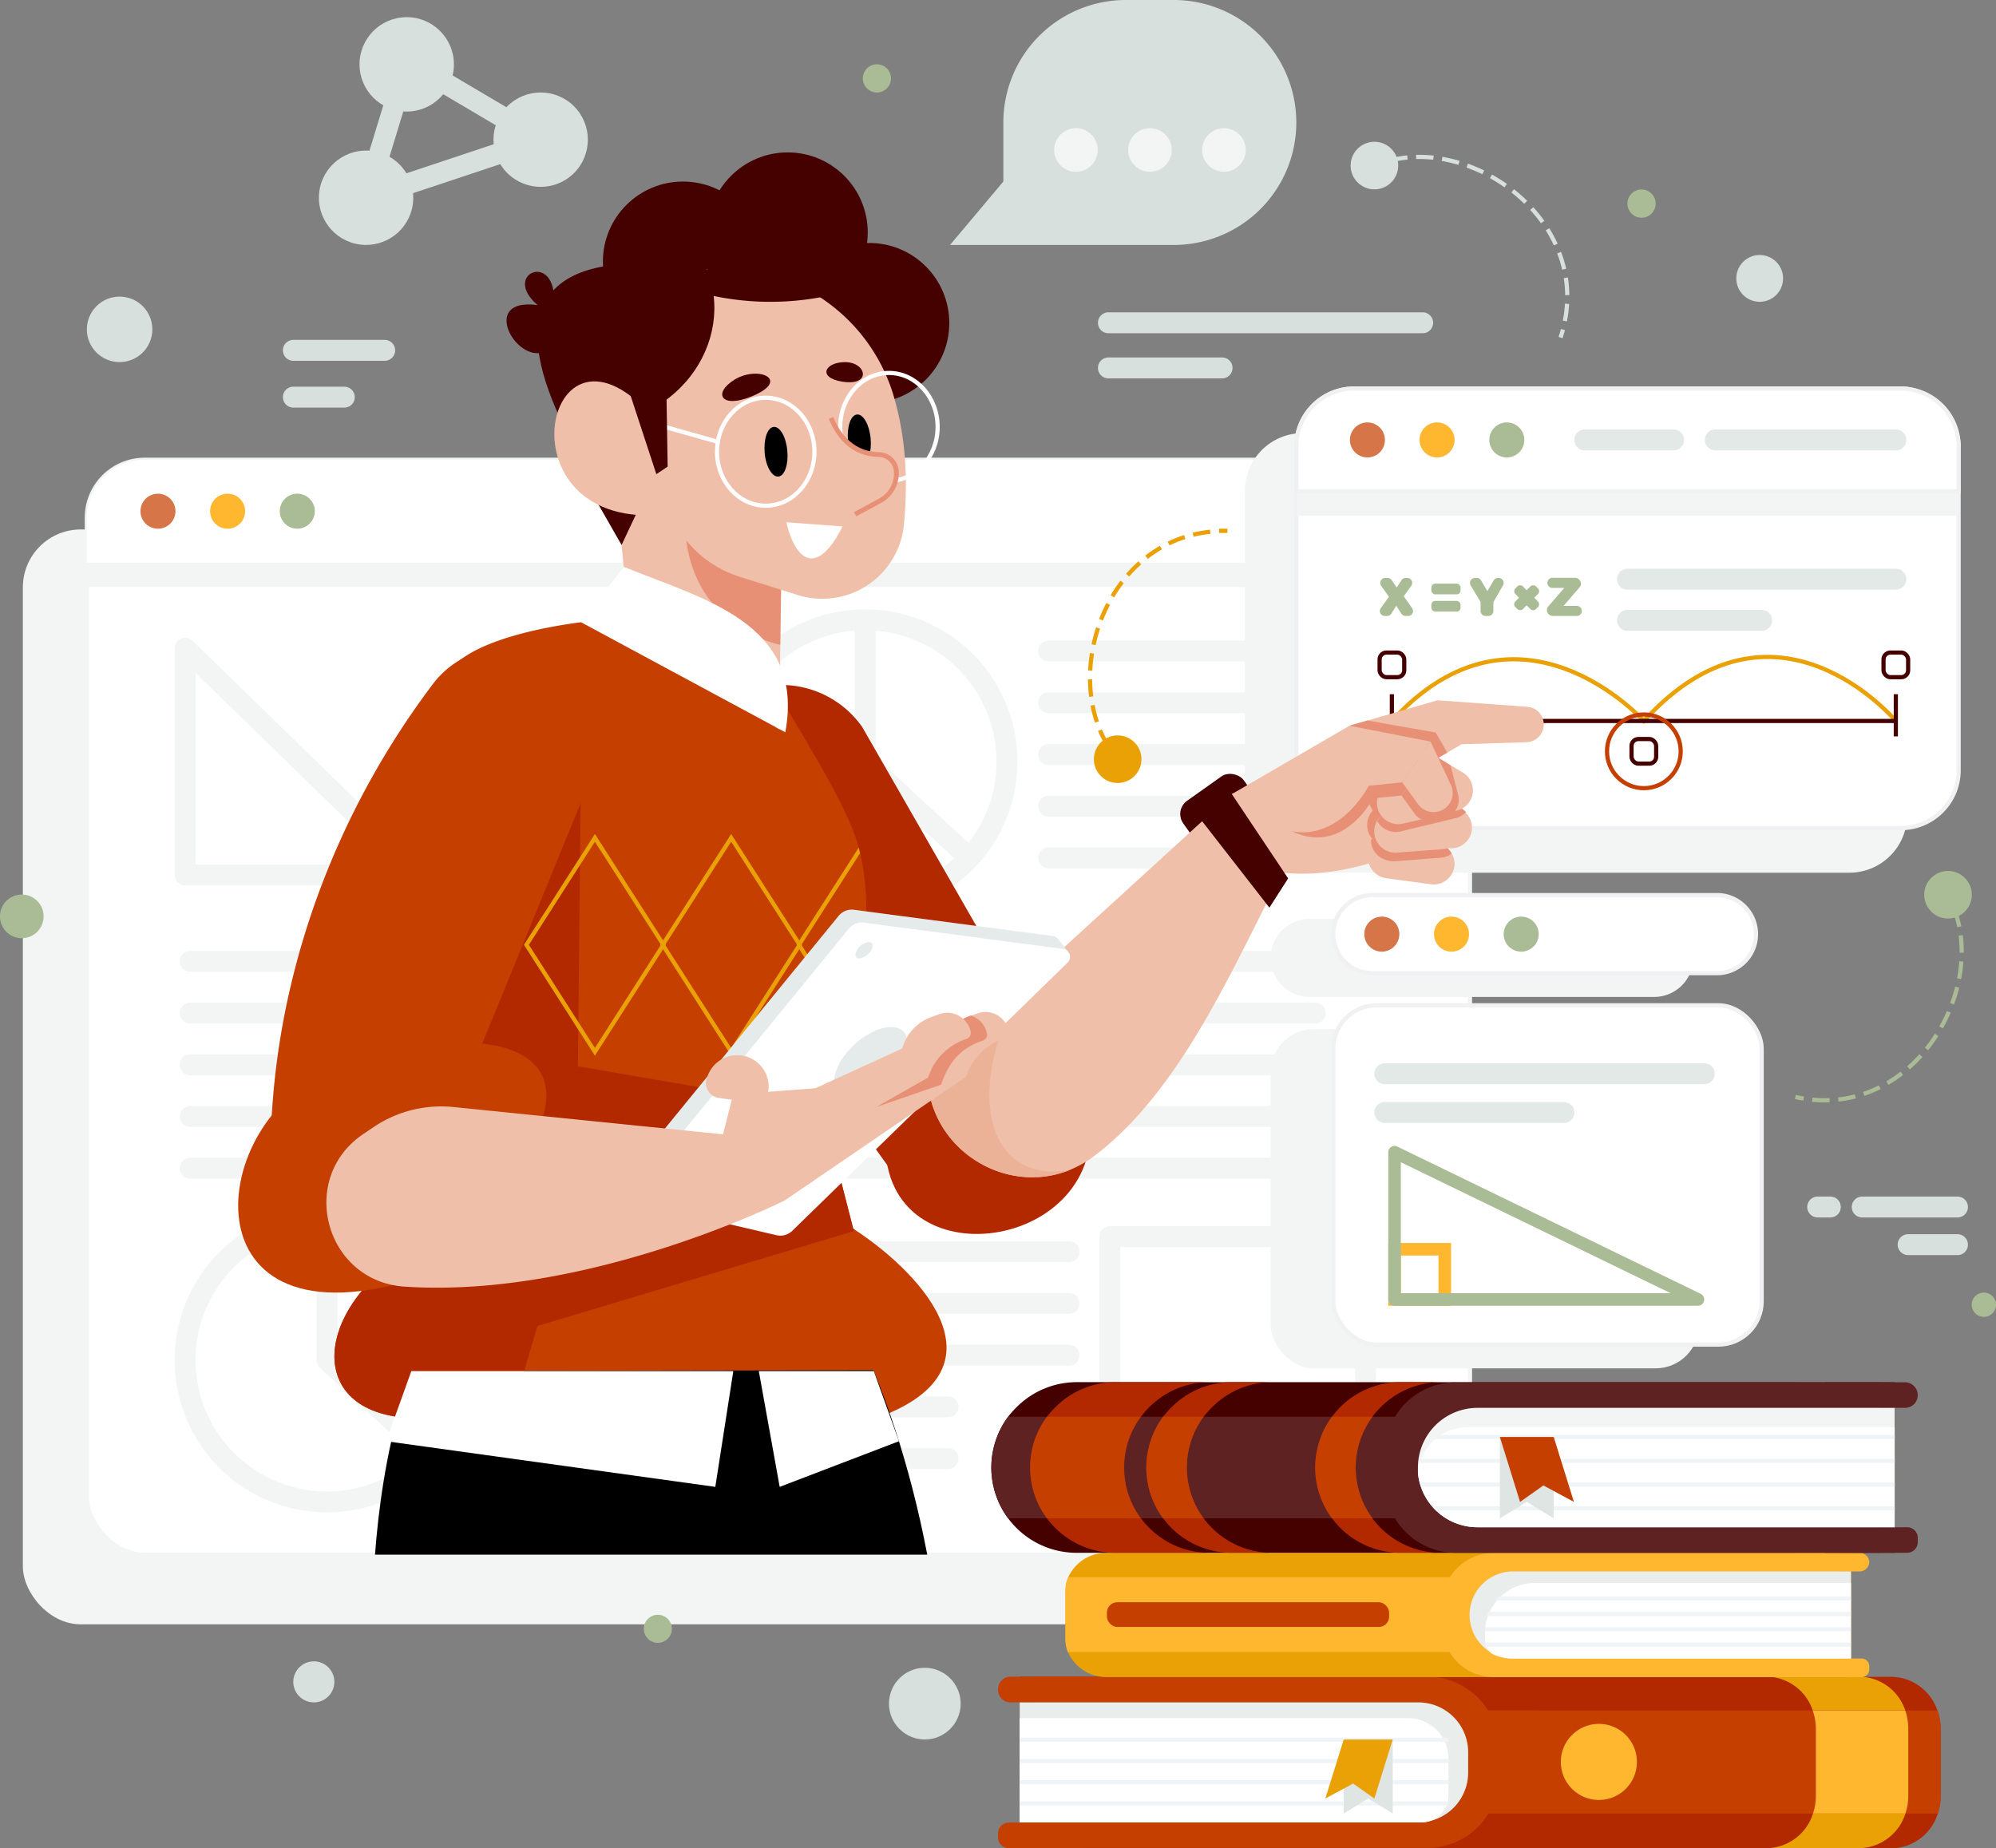 <svg xmlns="http://www.w3.org/2000/svg" xmlns:xlink="http://www.w3.org/1999/xlink" viewBox="0 0 476.63 441.4"><rect x="0" y="0" width="476.63" height="441.4" fill="#808080" stroke="none"/><defs><style>.cls-1,.cls-11,.cls-12,.cls-13,.cls-14,.cls-22,.cls-26,.cls-34,.cls-35,.cls-36,.cls-37,.cls-38,.cls-39,.cls-40,.cls-42,.cls-9{fill:none;}.cls-2{isolation:isolate;}.cls-3,.cls-31{fill:#f2f5f4;}.cls-3{mix-blend-mode:multiply;}.cls-10,.cls-4,.cls-5{fill:#fff;}.cls-4,.cls-9{stroke:#f2f5f4;}.cls-10,.cls-12,.cls-13,.cls-14,.cls-22,.cls-26,.cls-34,.cls-36,.cls-37,.cls-38,.cls-39,.cls-4,.cls-40{stroke-miterlimit:10;}.cls-6{fill:#d57548;}.cls-7{fill:#ffb72f;}.cls-8{fill:#aabc95;}.cls-11,.cls-42,.cls-9{stroke-linecap:round;stroke-width:5px;}.cls-11,.cls-35,.cls-42,.cls-9{stroke-linejoin:round;}.cls-10{stroke:#f1f1f3;}.cls-11{stroke:#e3e9e7;}.cls-12,.cls-36{stroke:#eaa105;}.cls-13{stroke:#450000;}.cls-14{stroke:#c43f00;}.cls-15{fill:#c43f00;}.cls-16{fill:#b22900;}.cls-17{fill:#450000;}.cls-18{fill:#efbfa9;}.cls-19{fill:#ecb298;}.cls-20{fill:#e89076;}.cls-21{clip-path:url(#clip-path);}.cls-22{stroke:#fff;}.cls-23{fill:#e5ebea;}.cls-24{fill:#e9eeec;}.cls-25{clip-path:url(#clip-path-2);}.cls-26{stroke:#f1f4f6;}.cls-27{fill:#eaa105;}.cls-28{fill:#dee5e3;}.cls-29{clip-path:url(#clip-path-3);}.cls-30{fill:#5e2222;}.cls-32{clip-path:url(#clip-path-4);}.cls-33{fill:#f1f4f6;}.cls-34{stroke:#ffb72f;}.cls-34,.cls-35{stroke-width:3px;}.cls-35,.cls-37,.cls-38{stroke:#aabc95;}.cls-36,.cls-38,.cls-40{stroke-dasharray:4.15 2.08;}.cls-39,.cls-40,.cls-42{stroke:#d7e0dd;}.cls-41{fill:#d7e0dd;}</style><clipPath id="clip-path"><path class="cls-1" d="M205.12,316.67,112.49,315s.57-34.95-.9-70.46c-.63-15.84-3.64-33,.5-50.43,11-45.83,47.26-47.84,45-45.76l28.73,16.34c1.6,5.5,17.15,27.06,19.66,39.55.21.94.39,1.92.54,2.87a62.75,62.75,0,0,1,.79,10,24.76,24.76,0,0,1-.14,2.95,36.06,36.06,0,0,1-.46,4.4,41.23,41.23,0,0,1-13.84,24.75l.14.58,0,.13Z"/></clipPath><clipPath id="clip-path-2"><path class="cls-1" d="M243.49,410.35h96.14a6.25,6.25,0,0,1,6.25,6.25v14.27a4.39,4.39,0,0,1-4.39,4.39h-98a0,0,0,0,1,0,0V410.35A0,0,0,0,1,243.49,410.35Z"/></clipPath><clipPath id="clip-path-3"><path class="cls-1" d="M354.66,378H438a4,4,0,0,1,4,4v3a11,11,0,0,1-11,11H354.66a0,0,0,0,1,0,0V378A0,0,0,0,1,354.66,378Z" transform="translate(796.62 774.14) rotate(-180)"/></clipPath><clipPath id="clip-path-4"><path class="cls-1" d="M338.53,336.24h99a14.94,14.94,0,0,1,14.94,14.94v1.72a11.86,11.86,0,0,1-11.86,11.86H338.53a0,0,0,0,1,0,0V336.24A0,0,0,0,1,338.53,336.24Z" transform="translate(790.98 700.99) rotate(180)"/></clipPath></defs><g class="cls-2"><g id="Layer_2" data-name="Layer 2"><g id="OBJECTS"><rect class="cls-3" x="5.46" y="126.45" width="330.28" height="261.49" rx="13.82"/><rect class="cls-4" x="20.74" y="109.81" width="330.28" height="261.49" rx="13.82"/><path class="cls-3" d="M34.56,115.65H337.2A13.82,13.82,0,0,1,351,129.47V140.2a0,0,0,0,1,0,0H20.74a0,0,0,0,1,0,0V129.47a13.82,13.82,0,0,1,13.82-13.82Z"/><path class="cls-5" d="M34.56,109.81H337.2A13.82,13.82,0,0,1,351,123.63v10.73a0,0,0,0,1,0,0H20.74a0,0,0,0,1,0,0V123.63A13.82,13.82,0,0,1,34.56,109.81Z"/><circle class="cls-6" cx="37.72" cy="122.09" r="4.18"/><path class="cls-7" d="M58.53,122.09a4.18,4.18,0,1,1-4.17-4.18A4.18,4.18,0,0,1,58.53,122.09Z"/><path class="cls-8" d="M75.17,122.09A4.18,4.18,0,1,1,71,117.91,4.18,4.18,0,0,1,75.17,122.09Z"/><line class="cls-9" x1="250.41" y1="155.49" x2="314.09" y2="155.49"/><line class="cls-9" x1="250.41" y1="167.84" x2="314.09" y2="167.84"/><line class="cls-9" x1="250.41" y1="180.19" x2="314.09" y2="180.19"/><line class="cls-9" x1="250.41" y1="192.55" x2="314.09" y2="192.55"/><line class="cls-9" x1="250.41" y1="204.9" x2="314.09" y2="204.9"/><line class="cls-9" x1="45.42" y1="229.6" x2="314.09" y2="229.6"/><line class="cls-9" x1="45.42" y1="241.95" x2="314.09" y2="241.95"/><line class="cls-9" x1="45.42" y1="254.31" x2="314.09" y2="254.31"/><line class="cls-9" x1="45.42" y1="266.66" x2="314.09" y2="266.66"/><line class="cls-9" x1="45.42" y1="279.01" x2="314.09" y2="279.01"/><line class="cls-9" x1="159.23" y1="298.94" x2="255.28" y2="298.94"/><line class="cls-9" x1="159.23" y1="311.29" x2="255.28" y2="311.29"/><line class="cls-9" x1="159.23" y1="323.65" x2="255.28" y2="323.65"/><line class="cls-9" x1="159.23" y1="336" x2="226.38" y2="336"/><line class="cls-9" x1="159.23" y1="348.35" x2="226.38" y2="348.35"/><circle class="cls-9" cx="206.58" cy="181.9" r="33.88" transform="translate(-17.38 341.92) rotate(-76.91)"/><polyline class="cls-9" points="206.58 148.02 206.58 181.9 231.46 204.9"/><circle class="cls-9" cx="78.08" cy="324.81" r="33.88" transform="translate(-255.98 327.31) rotate(-76.91)"/><polyline class="cls-9" points="78.08 290.93 78.08 324.81 102.96 347.81"/><rect class="cls-9" x="265.02" y="295.35" width="61.07" height="54.2"/><polygon class="cls-9" points="44.22 154.81 99.88 209 44.22 209 44.22 154.81"/><rect class="cls-3" x="297.26" y="103.44" width="158.16" height="104.99" rx="13.82"/><rect class="cls-10" x="309.55" y="92.79" width="158.16" height="104.99" rx="13.82"/><path class="cls-3" d="M323.37,98.62H453.89a13.82,13.82,0,0,1,13.82,13.82v10.73a0,0,0,0,1,0,0H309.55a0,0,0,0,1,0,0V112.44A13.82,13.82,0,0,1,323.37,98.62Z"/><path class="cls-10" d="M323.37,92.79H453.89a13.82,13.82,0,0,1,13.82,13.82v10.73a0,0,0,0,1,0,0H309.55a0,0,0,0,1,0,0V106.61A13.82,13.82,0,0,1,323.37,92.79Z"/><line class="cls-11" x1="378.43" y1="105.06" x2="399.64" y2="105.06"/><line class="cls-11" x1="409.61" y1="105.06" x2="452.71" y2="105.06"/><path class="cls-6" d="M330.71,105.06a4.18,4.18,0,1,1-4.18-4.17A4.18,4.18,0,0,1,330.71,105.06Z"/><path class="cls-7" d="M347.34,105.06a4.18,4.18,0,1,1-4.17-4.17A4.17,4.17,0,0,1,347.34,105.06Z"/><path class="cls-8" d="M364,105.06a4.18,4.18,0,1,1-4.17-4.17A4.18,4.18,0,0,1,364,105.06Z"/><path class="cls-12" d="M332.37,172.19c30.31-33.16,60.17,0,60.17,0,31.32-34.41,60.17,0,60.17,0"/><line class="cls-13" x1="332.37" y1="172.19" x2="452.71" y2="172.19"/><line class="cls-13" x1="452.71" y1="165.8" x2="452.71" y2="175.87"/><line class="cls-13" x1="332.37" y1="165.8" x2="332.37" y2="175.87"/><rect class="cls-13" x="449.77" y="155.85" width="5.88" height="5.88" rx="1.64"/><rect class="cls-13" x="329.44" y="155.85" width="5.88" height="5.88" rx="1.64"/><rect class="cls-13" x="389.6" y="176.5" width="5.88" height="5.88" rx="1.64"/><circle class="cls-14" cx="392.54" cy="179.44" r="8.8"/><path class="cls-8" d="M334.64,146.57l-1.22-1.89-1.18,1.87a1.17,1.17,0,0,1-1,.56h-.52a1.19,1.19,0,0,1-1-1.88l1.94-2.7-1.85-2.63a1.19,1.19,0,0,1,1-1.87h.52a1.18,1.18,0,0,1,1,.53l1.19,1.75,1.15-1.74a1.17,1.17,0,0,1,1-.54H336a1.19,1.19,0,0,1,1,1.88l-1.8,2.5,2,2.82a1.19,1.19,0,0,1-1,1.88h-.55A1.2,1.2,0,0,1,334.64,146.57Z"/><path class="cls-8" d="M356.61,143.81v2.11a1.19,1.19,0,0,1-1.19,1.19h-.69a1.18,1.18,0,0,1-1.18-1.19v-2.14l-2.36-3.95a1.19,1.19,0,0,1,1-1.8h.47a1.18,1.18,0,0,1,1,.59l1.51,2.55,1.52-2.56a1.18,1.18,0,0,1,1-.58h.2a1.18,1.18,0,0,1,1,1.79Z"/><path class="cls-8" d="M377.72,145.92h0a1.18,1.18,0,0,1-1.18,1.19h-5.71a1.44,1.44,0,0,1-1.44-1.44h0a1.22,1.22,0,0,1,.28-.78l3.87-4.48H370.7a1.19,1.19,0,0,1-1.18-1.19h0A1.18,1.18,0,0,1,370.7,138h5.37a1.44,1.44,0,0,1,1.44,1.44h0a1.22,1.22,0,0,1-.28.78l-3.86,4.49h3.17A1.18,1.18,0,0,1,377.72,145.92Z"/><rect class="cls-8" x="341.8" y="139.39" width="6.97" height="2.56" rx="0.92"/><rect class="cls-8" x="341.8" y="143.51" width="6.97" height="2.56" rx="0.92"/><rect class="cls-8" x="361.07" y="141.48" width="6.97" height="2.56" rx="0.92" transform="translate(207.72 -215.97) rotate(45)"/><rect class="cls-8" x="361.07" y="141.48" width="6.97" height="2.56" rx="0.92" transform="translate(723.28 -14.08) rotate(135)"/><line class="cls-11" x1="388.63" y1="138.33" x2="452.71" y2="138.33"/><line class="cls-11" x1="388.63" y1="148.16" x2="420.67" y2="148.16"/><path class="cls-15" d="M209.71,338.54H96.19C71,336,75.91,308.19,104.33,295c.68-.34,1.39-.65,2.1-1l92.37-3.55c1.59.87,3.27,1.87,4.95,3l.27.17C221.27,305,240.56,327.18,209.71,338.54Z"/><path d="M89.55,371.3H221.42c-8.49-44.53-25.15-68.25-25.15-68.25l-80.54-4.79C96.62,317.09,91.1,350.49,89.55,371.3Z"/><path class="cls-16" d="M260.22,273.12c-3.62,28.8-56.87,31.59-47.78-8.87Z"/><path class="cls-16" d="M256,261l-33.35,30.79c-10.89-11.26-51.26-70.65-58.83-98.41a23.59,23.59,0,0,1,42.07-19.75Z"/><rect class="cls-17" x="283.35" y="186.85" width="17.75" height="16.17" rx="3.86" transform="translate(-58.9 205.21) rotate(-35.38)"/><path class="cls-18" d="M318.64,191.85c-14.6,9.22-27.43,62-57.65,84.46a25.64,25.64,0,0,1-5.29,3c-15.62,6.54-34.28-5-34.28-23.22l22.39-20.45,50.43-46.06Z"/><path class="cls-19" d="M255.7,279.34c-15.62,6.54-34.28-5-34.28-23.22l22.39-20.45c-14.55,27.3-6.64,47.46,11.87,43.66Z"/><path class="cls-18" d="M294.24,189.61l-5.56,13.6c24.19,12,41.46.72,52.16-.88l-14.15-28.67Z"/><path class="cls-18" d="M335.41,186.57A4.82,4.82,0,0,0,334,187.9a4.3,4.3,0,0,0-.29.45A5.14,5.14,0,0,0,335,195l3.51,2.72,5,3.84a5,5,0,0,0,2.34,1,5,5,0,0,0,4.73-2.05,4.94,4.94,0,0,0-.58-6.39h0c-.09-.09-.19-.17-.3-.26L341.41,187l-.25-.19A5.1,5.1,0,0,0,335.41,186.57Z"/><path class="cls-18" d="M368.58,173.73a4.23,4.23,0,0,0-3.87-4.92l-21.44-1.56-21,6.08,3.56,18.08L349,177.75l15.56-.49A4.24,4.24,0,0,0,368.58,173.73Z"/><polygon class="cls-20" points="322.22 173.33 326.53 172.08 342.84 174.95 345.6 179.75 324.77 191.46 322.22 173.33"/><path class="cls-18" d="M346.39,209.19a5,5,0,0,1-4.68,2l-10.64-1.43A5.11,5.11,0,0,1,327.4,202a3.15,3.15,0,0,1,.22-.33,1.64,1.64,0,0,1,.21-.25,5,5,0,0,1,4.79-1.78l10.57,1.77a5,5,0,0,1,3.46,2.44c.1.18.19.37.28.57a4.45,4.45,0,0,1,.38,2.3A5,5,0,0,1,346.39,209.19Z"/><path class="cls-20" d="M346.65,203.86a4.82,4.82,0,0,1-2.69,1l-10.68.82c-2.68.21-5.91-1.51-5.88-5.12,1.13-1.36,3.35-1.29,5.22-1l10.57,1.77A5,5,0,0,1,346.65,203.86Z"/><path class="cls-20" d="M343.13,198.77a5,5,0,0,1-3.44,2.3l-7.32,1a5.09,5.09,0,0,1-5.3-7.43,1.64,1.64,0,0,1,.16-.29,5.07,5.07,0,0,1,3.72-2.41l7.37-.69a5,5,0,0,1,3.46.89,4.83,4.83,0,0,1,2,3.05A4.92,4.92,0,0,1,343.13,198.77Z"/><path class="cls-18" d="M329.14,195.54c-.06.08-.13.18-.19.28l-.19.34v0a5,5,0,0,0-.57,2.93,5.11,5.11,0,0,0,5.48,4.54l10.7-.81a4.79,4.79,0,0,0,1.47-.35,5,5,0,0,0,3.06-5.19,5.14,5.14,0,0,0-.71-2,5,5,0,0,0-4.42-2.34l-10.08.45-.65,0A5.11,5.11,0,0,0,329.14,195.54Z"/><path class="cls-20" d="M333.78,193.34l-.65,0a5.12,5.12,0,0,0-3.9,2.11,2.68,2.68,0,0,0-.18.28c-.08.12-.14.24-.2.35h0a5.12,5.12,0,0,0,5.65,2.48l4.13-1,8.94-2.15a3.37,3.37,0,0,0,.72-.23,4.92,4.92,0,0,0,1.79-1.24v0l-.29-.26-8.28-6.83a1.64,1.64,0,0,0-.25-.19l-7.45,1.59A5.08,5.08,0,0,0,333.78,193.34Z"/><path class="cls-18" d="M334.82,179.09a5.12,5.12,0,0,0,.27,8.81l3,1.68,6.36,3.49a4.93,4.93,0,0,0,3,.58,4.81,4.81,0,0,0,2-.72,5.08,5.08,0,0,0,1.78-2,5,5,0,0,0-1.9-6.43l-3-1.77-3.17-1.89L340.19,179A5.09,5.09,0,0,0,334.82,179.09Z"/><path class="cls-20" d="M343.62,190.5a4.92,4.92,0,0,1-3.05,2.79l-7.08,2.12a5.09,5.09,0,0,1-6.37-6.53,1.73,1.73,0,0,1,.11-.32,5.12,5.12,0,0,1,3.31-2.95l7.18-1.8a5,5,0,0,1,3.55.34,4.84,4.84,0,0,1,2.43,2.72A4.89,4.89,0,0,1,343.62,190.5Z"/><path class="cls-18" d="M348.8,191.71a5,5,0,0,1-3.25,2.55l-10.46,2.43a5.08,5.08,0,0,1-5.84-7,1.44,1.44,0,0,1,.13-.31,5.11,5.11,0,0,1,3.53-2.69l10.53-2.11a4.88,4.88,0,0,1,3.51.62,4.79,4.79,0,0,1,2.22,2.89A4.91,4.91,0,0,1,348.8,191.71Z"/><path class="cls-20" d="M300.26,192.18,324,178.47l16.42,3.27L334.65,190l-6.77.67S317.72,210.63,300.26,192.18Z"/><path class="cls-20" d="M340.43,181.74l4.08,8.81a3.87,3.87,0,0,1-1.83,5.1h0a3.86,3.86,0,0,1-4.81-1.22L334.65,190Z"/><path class="cls-18" d="M294.24,189.61l28-16.28,19.4,3.79-6.8,9.72-8,.82S314.93,211.32,294.24,189.61Z"/><path class="cls-20" d="M343.26,180.84l-6.33,6.2,1.2,2.54,1.58,3.33a3.5,3.5,0,0,0,.27.51,4.53,4.53,0,0,0,5,2,4.48,4.48,0,0,0,2.48-1.72,4.56,4.56,0,0,0,.74-3.81l-1.82-7.11Z"/><path class="cls-18" d="M341.62,177.12l4.85,10.38a4.56,4.56,0,0,1-2.14,6h0a4.56,4.56,0,0,1-5.69-1.42l-3.82-5.27Z"/><polygon class="cls-17" points="293.72 189.01 307.6 209.79 303.12 216.77 286.2 195.03 293.72 189.01"/><path class="cls-15" d="M212.44,327.25l-87.23.15-31.69.06A304.91,304.91,0,0,0,104.33,295c4.23-15.53,7.93-34.22,7.26-50.43-.39-9.69-1.66-19.87-1.65-30.31,0-6.63-5.53-52.47,0-56.68,12.75-9.73,49.41-11.28,47.21-9.2l28.71,16.33c1.61,5.51,17.16,27.07,19.67,39.56.21.94.38,1.92.54,2.88a62.44,62.44,0,0,1,.79,10,21.38,21.38,0,0,1-.14,3,36.9,36.9,0,0,1-.46,4.4,41.29,41.29,0,0,1-13.84,24.74l.13.58,0,.13,5.58,21.68,5.6,21.82.15.57Z"/><path class="cls-16" d="M204,293.63l-.12.4-75.53,22.65-3.16,10.72L123,334.78l-5.83,3.76h-21C71,336,75.91,308.19,104.33,295c4.23-15.53,7.93-34.22,7.26-50.43-.39-9.69-1.66-19.87-1.65-30.31l28.77-29.76L138,254.67l49.56,8.51,10.6,8.46,5.6,21.82Z"/><g class="cls-21"><polygon class="cls-12" points="158.42 225.65 142.06 251.2 125.71 225.65 142.06 200.11 158.42 225.65"/><polygon class="cls-12" points="190.95 225.65 174.6 251.2 158.24 225.65 174.6 200.11 190.95 225.65"/><polygon class="cls-12" points="223.49 225.65 207.13 251.2 190.78 225.65 207.13 200.11 223.49 225.65"/></g><circle class="cls-17" cx="207.56" cy="77.15" r="19.12"/><circle class="cls-17" cx="188.09" cy="55.52" r="19.12"/><circle class="cls-17" cx="163.09" cy="62.48" r="19.12"/><path class="cls-17" d="M139.1,74.15c-7.72,19.78-5,32.37,7.49,40.59l11.81-12.89-7.06-31Z"/><polygon class="cls-18" points="145.79 101.85 150.28 150.01 186.15 174.25 186.66 114.88 145.79 101.85"/><polygon class="cls-17" points="139.93 115.31 148.43 130.16 153.75 118.84 139.93 115.31"/><path class="cls-20" d="M186.32,154s-22.12-4-22.76-29l23.1,7.52Z"/><path class="cls-17" d="M201.11,66.79c10.7,13.12,12.11,30.39,12.11,30.39L201.62,99,192.8,71.23Z"/><path class="cls-18" d="M149.42,82.15l3.45,13.66,1.58,6.23,4.23,16.72a26.9,26.9,0,0,0,18,19l13.81,4.35a19.59,19.59,0,0,0,25.38-17c.82-9.17.81-19.87-2.68-31.24a42.66,42.66,0,0,0-27.24-27.64h-.06l-2.21-.66-.24-.06c-1.1-.29-2.24-.53-3.37-.71a40.15,40.15,0,0,0-8.3-.6l-8.93.26A14.22,14.22,0,0,0,149.42,82.15Z"/><ellipse class="cls-22" cx="212.27" cy="101.96" rx="11.63" ry="12.89"/><path d="M207.9,104.67c.31,3.27-.64,6-2.13,6.19s-3-2.4-3.28-5.67.64-6,2.13-6.19S207.58,101.4,207.9,104.67Z"/><path class="cls-18" d="M198.44,99.8c3,7.21,7.94,8.69,11.38,8.74a4.28,4.28,0,0,1,4.2,3.94h0a7.37,7.37,0,0,1-3.83,7.06l-9.05,4.93a9.08,9.08,0,0,1-11.71-6.56l-4.1-17.67Z"/><path class="cls-20" d="M204.49,123.31l-.56-1,6-3.25a6.8,6.8,0,0,0,3.52-6.51,3.68,3.68,0,0,0-3.63-3.41c-3.73-.05-8.82-1.68-11.91-9.1l1.07-.44c2.84,6.84,7.47,8.34,10.86,8.39a4.82,4.82,0,0,1,4.76,4.47,8,8,0,0,1-4.12,7.61Z"/><path d="M188,107.63c.32,3.27-.64,6.05-2.13,6.19s-3-2.39-3.27-5.67.63-6,2.13-6.19S187.72,104.36,188,107.63Z"/><path class="cls-17" d="M179.61,94.63c-7.45,3.1-9.49-.72-4.15-4C181.2,87.2,188.87,90.76,179.61,94.63Z"/><path class="cls-17" d="M201.05,91.14c-5.8-.94-4.19-4.6.66-4.65C206.94,86.43,208.28,92.31,201.05,91.14Z"/><path class="cls-5" d="M201.17,125.73l-13.39-1s1.5,7.73,5.39,8.57C197.4,134.18,201.17,125.73,201.17,125.73Z"/><ellipse class="cls-22" cx="182.85" cy="107.89" rx="11.63" ry="12.89"/><line class="cls-22" x1="171.23" y1="105.48" x2="158.22" y2="101.8"/><path class="cls-17" d="M168.74,64.3c7,16.6-6.21,39.31-34,37.66C123.11,78.36,123.61,57.25,168.74,64.3Z"/><path class="cls-18" d="M159.2,103.8c-27.86-38.27-42.33,22.34-1.38,19.16Z"/><polygon class="cls-17" points="158.91 79.29 159.43 111.44 156.73 113.24 146.59 82.33 158.91 79.29"/><path class="cls-17" d="M160.44,67.77A66.25,66.25,0,0,0,203,69.29S195.61,51.48,160.44,67.77Z"/><path class="cls-17" d="M132.29,71.42c0-11.32-12.5-5.89-3.92,1.44-15.05-2-3.66,16.63,3.27,10.1"/><path class="cls-5" d="M187.53,174.89h0c4.83-26.27-19.88-31.83-38.55-39.51l-10.27,13.21Z"/><path class="cls-15" d="M99.61,250.16c19.72-3.82,37.87,1.71,28.16,21.19l-30,1.77Z"/><path class="cls-15" d="M95.21,306.58C42,320.35,50.56,263.23,82.26,254.67Z"/><path class="cls-15" d="M97.6,292.16l-31.71,4.66c-5.67-44.92,7.65-93.91,37.47-133.44a22.13,22.13,0,0,1,29.6-5.3h0a22.12,22.12,0,0,1,9.18,25.22Z"/><path class="cls-23" d="M255.11,227.35l-2.48-3.13v0a1.84,1.84,0,0,0-1.18-.66l-47.53-6.28a4.06,4.06,0,0,0-3.66,1.45l-51.06,62.52a1.91,1.91,0,0,0,1,3.07L183,292a4.06,4.06,0,0,0,3.74-1L252,227.35Z"/><path class="cls-5" d="M151.61,284.33l51.06-62.52a4.06,4.06,0,0,1,3.66-1.45l47.53,6.28a1.91,1.91,0,0,1,1.08,3.26L189.14,294a4.06,4.06,0,0,1-3.74,1l-32.75-7.64A1.91,1.91,0,0,1,151.61,284.33Z"/><ellipse class="cls-23" cx="207.93" cy="253.6" rx="10.64" ry="5.68" transform="translate(-116.55 206.07) rotate(-42.32)"/><path class="cls-23" d="M208,227a3.83,3.83,0,0,1-2.84,1.9c-.93,0-1.16-.9-.51-2a3.81,3.81,0,0,1,2.84-1.91C208.44,225.06,208.67,226,208,227Z"/><polygon class="cls-18" points="187.37 286.71 230.61 257.2 175.07 261.38 170.36 279.98 187.37 286.71"/><path class="cls-18" d="M179.45,263.31l-7.82-1.1a3.57,3.57,0,0,1-2.8-4.9l.28-.67a7.49,7.49,0,0,1,10.42-3.76h0a7.51,7.51,0,0,1,4,7.14h0A3.57,3.57,0,0,1,179.45,263.31Z"/><path class="cls-18" d="M196.62,263l34-5.77.4-1a14.42,14.42,0,0,1,8.85-8.29,1.52,1.52,0,0,0,1-1.47,1.55,1.55,0,0,0,0-.31,5.71,5.71,0,0,0-5.69-4.47,6.39,6.39,0,0,0-1.35.2l-2,.69-.2.08a11.17,11.17,0,0,0-7.12,7.58l-27,12.36Z"/><path class="cls-20" d="M209.24,264.39l15.5-5.34c2.19-6.63,5.91-9.18,9.93-10.51a1.53,1.53,0,0,0,1.05-1.47,2.87,2.87,0,0,0-.05-.31,5.66,5.66,0,0,0-3.87-4.21l-.2.08a11.17,11.17,0,0,0-7.12,7.58l-2.93,7.19Z"/><path class="cls-18" d="M221.55,257.4l.4-1a14.38,14.38,0,0,1,8.84-8.28h0a1.53,1.53,0,0,0,1-1.78h0a5.72,5.72,0,0,0-7-4.28l-2.23.77a11.25,11.25,0,0,0-7.12,7.59h0l-27.86,12.75Z"/><path class="cls-18" d="M108.24,264.39l68.51,6.94,10.62,15.38s-46.83,23.5-90.74,20.58c-19-1.26-25.64-25.83-9.86-36.46l2.48-1.67A28.84,28.84,0,0,1,108.24,264.39Z"/><polygon class="cls-5" points="92.22 344.21 170.81 355.11 175.11 327.47 98.22 327.46 92.22 344.21"/><polygon class="cls-5" points="181.2 327.47 186.18 355.11 214.66 344.21 208.66 327.47 181.2 327.47"/><path class="cls-16" d="M243.49,400.44v41H451.72a11.75,11.75,0,0,0,11-8.28,13.09,13.09,0,0,0,.7-4.24V413a13.16,13.16,0,0,0-.78-4.47,11.76,11.76,0,0,0-10.93-8.05Z"/><path class="cls-15" d="M344.9,408.49v24.63H462.73a13.09,13.09,0,0,0,.7-4.24V413a13.16,13.16,0,0,0-.78-4.47Z"/><circle class="cls-7" cx="381.8" cy="420.8" r="9.09"/><path class="cls-15" d="M246.88,400.44h94a17,17,0,0,1,17,17v6.9a17,17,0,0,1-17,17h-94a0,0,0,0,1,0,0v-41A0,0,0,0,1,246.88,400.44Z"/><path class="cls-15" d="M241.19,400.44h17.95v6.14H241.19a3,3,0,0,1-2.87-3.07h0A3,3,0,0,1,241.19,400.44Z"/><path class="cls-15" d="M240.87,435.26h18.27a0,0,0,0,1,0,0v6.14a0,0,0,0,1,0,0H240.87a2.55,2.55,0,0,1-2.55-2.55v-1a2.55,2.55,0,0,1,2.55-2.55Z"/><path class="cls-24" d="M243.49,406.58h95.18a11.92,11.92,0,0,1,11.92,11.92v4.83a11.92,11.92,0,0,1-11.92,11.92H243.49a0,0,0,0,1,0,0V406.58A0,0,0,0,1,243.49,406.58Z"/><path class="cls-5" d="M243.49,410.35h92.75a9.64,9.64,0,0,1,9.64,9.64v8.8a6.47,6.47,0,0,1-6.47,6.47H243.49a0,0,0,0,1,0,0V410.35A0,0,0,0,1,243.49,410.35Z"/><g class="cls-25"><line class="cls-26" x1="346.72" y1="415.51" x2="243.49" y2="415.51"/><line class="cls-26" x1="350.23" y1="420.58" x2="243.49" y2="420.58"/><line class="cls-26" x1="350.23" y1="425.65" x2="243.49" y2="425.65"/><line class="cls-26" x1="350.23" y1="430.72" x2="243.49" y2="430.72"/></g><path class="cls-27" d="M444.52,433.12H432.93a11.78,11.78,0,0,1-11,8.28H444a11.79,11.79,0,0,0,11-8.28Z"/><path class="cls-27" d="M444,400.44H421.92a11.76,11.76,0,0,1,10.92,8h22.1A11.76,11.76,0,0,0,444,400.44Z"/><path class="cls-7" d="M454.94,408.48h-22.1a13.22,13.22,0,0,1,.78,4.48v15.92a13.13,13.13,0,0,1-.69,4.24H455a13.41,13.41,0,0,0,.68-4.24V413A13.22,13.22,0,0,0,454.94,408.48Z"/><polyline class="cls-28" points="320.87 415.45 320.87 433.12 326.72 429.54 332.57 433.12 332.57 415.45"/><polygon class="cls-27" points="316.48 429.54 323.12 425.97 328.19 429.54 332.57 415.45 320.87 415.45 316.48 429.54"/><path class="cls-27" d="M442,370.86v29.68H264.41a10,10,0,0,1-9.39-6,8.07,8.07,0,0,1-.59-3.07V379.93a8.23,8.23,0,0,1,.66-3.24,10,10,0,0,1,9.32-5.83Z"/><path class="cls-7" d="M355.49,376.69v17.85H255a8.07,8.07,0,0,1-.59-3.07V379.93a8.23,8.23,0,0,1,.66-3.24Z"/><rect class="cls-15" x="264.33" y="382.67" width="67.38" height="5.89" rx="2.45"/><path class="cls-7" d="M344.36,370.86h82.37a12.34,12.34,0,0,1,12.34,12.34v5a12.34,12.34,0,0,1-12.34,12.34H344.36a0,0,0,0,1,0,0V370.86A0,0,0,0,1,344.36,370.86Z" transform="translate(783.44 771.41) rotate(180)"/><path class="cls-7" d="M443.93,370.86H428.62v4.45h15.31a2.34,2.34,0,0,0,2.44-2.23h0A2.34,2.34,0,0,0,443.93,370.86Z"/><path class="cls-7" d="M430.47,396.09h15.9a0,0,0,0,1,0,0v4.45a0,0,0,0,1,0,0h-15.9a1.85,1.85,0,0,1-1.85-1.85v-.75A1.85,1.85,0,0,1,430.47,396.09Z" transform="translate(874.99 796.64) rotate(180)"/><path class="cls-24" d="M442,375.31V396.1H361a10.4,10.4,0,0,1,0-20.79Z"/><path class="cls-5" d="M442,378.05V396.1H361a10.4,10.4,0,0,1-4.91-1.24,4.56,4.56,0,0,1-1.47-3.36V390a11.94,11.94,0,0,1,11.95-11.94Z"/><g class="cls-29"><line class="cls-26" x1="353.94" y1="381.78" x2="441.97" y2="381.78"/><line class="cls-26" x1="350.94" y1="385.45" x2="441.97" y2="385.45"/><line class="cls-26" x1="350.94" y1="389.13" x2="441.97" y2="389.13"/><line class="cls-26" x1="350.94" y1="392.8" x2="441.97" y2="392.8"/></g><path class="cls-17" d="M452.45,330.13v40.73H257.09a20.37,20.37,0,0,1-16.36-32.5,22.11,22.11,0,0,1,2-2.26,20.32,20.32,0,0,1,14.41-6Z"/><path class="cls-30" d="M362.48,338.36v24.27H240.73a20.37,20.37,0,0,1,0-24.27Z"/><path class="cls-30" d="M330.7,330.13H431.9a16.93,16.93,0,0,1,16.93,16.93v6.86a16.93,16.93,0,0,1-16.93,16.93H330.7a0,0,0,0,1,0,0V330.13A0,0,0,0,1,330.7,330.13Z" transform="translate(779.54 700.99) rotate(180)"/><path class="cls-30" d="M454.89,330.13H435.8v6.1h19.09a3,3,0,0,0,3.05-3.05h0A3.06,3.06,0,0,0,454.89,330.13Z"/><path class="cls-30" d="M438.33,364.76h19.61a0,0,0,0,1,0,0v6.1a0,0,0,0,1,0,0H438.33a2.54,2.54,0,0,1-2.54-2.54v-1A2.54,2.54,0,0,1,438.33,364.76Z" transform="translate(893.74 735.61) rotate(180)"/><path class="cls-31" d="M452.44,336.24v28.51H352.79a14.25,14.25,0,0,1-14.2-13.05c0-.39,0-.79,0-1.21a14.24,14.24,0,0,1,14.25-14.25Z"/><path class="cls-5" d="M452.44,340.85v23.9H352.79a14.25,14.25,0,0,1-14.2-13.05,11.93,11.93,0,0,1,11.89-10.85Z"/><g class="cls-32"><line class="cls-26" x1="342.65" y1="343.2" x2="452.44" y2="343.2"/><line class="cls-26" x1="338.91" y1="348.88" x2="452.44" y2="348.88"/><line class="cls-26" x1="338.91" y1="354.56" x2="452.44" y2="354.56"/><line class="cls-26" x1="338.91" y1="360.24" x2="452.44" y2="360.24"/></g><polyline class="cls-28" points="371.02 343.2 371.02 362.63 364.59 358.7 358.16 362.63 358.16 343.2"/><polygon class="cls-15" points="375.84 358.7 368.55 354.77 362.98 358.7 358.16 343.2 371.02 343.2 375.84 358.7"/><line class="cls-33" x1="360.02" y1="341.99" x2="372.04" y2="341.99"/><path class="cls-16" d="M288.77,370.86H266.36A20.37,20.37,0,0,1,250,338.36,19.87,19.87,0,0,1,252,336.1a20.31,20.31,0,0,1,14.41-6h22.41a20.32,20.32,0,0,0-14.41,6,22.11,22.11,0,0,0-1.95,2.26,20.37,20.37,0,0,0,16.36,32.5Z"/><path class="cls-16" d="M303.78,370.86h-9.67a20.37,20.37,0,0,1-16.36-32.5,21,21,0,0,1,2-2.26,20.28,20.28,0,0,1,14.4-6h9.67a20.28,20.28,0,0,0-14.4,6,21,21,0,0,0-2,2.26,20.37,20.37,0,0,0,16.36,32.5Z"/><path class="cls-15" d="M268.4,350.49a20.3,20.3,0,0,0,4,12.14H250a20.37,20.37,0,0,1,0-24.27h22.41A20.25,20.25,0,0,0,268.4,350.49Z"/><path class="cls-15" d="M283.41,350.49a20.36,20.36,0,0,0,4,12.14h-9.67a20.37,20.37,0,0,1,0-24.27h9.67A20.31,20.31,0,0,0,283.41,350.49Z"/><path class="cls-16" d="M344.11,370.86h-9.67a20.37,20.37,0,0,1-16.36-32.5A22.11,22.11,0,0,1,320,336.1a20.32,20.32,0,0,1,14.41-6h9.67a20.32,20.32,0,0,0-14.41,6,22.11,22.11,0,0,0-1.95,2.26,20.37,20.37,0,0,0,16.36,32.5Z"/><path class="cls-15" d="M323.74,350.49a20.3,20.3,0,0,0,4,12.14h-9.67a20.37,20.37,0,0,1,0-24.27h9.67A20.25,20.25,0,0,0,323.74,350.49Z"/><path class="cls-3" d="M312.74,238.1H395a9.33,9.33,0,0,0,9.33-9.33h0a9.33,9.33,0,0,0-9.33-9.32H312.74a9.33,9.33,0,0,0-9.33,9.32h0A9.33,9.33,0,0,0,312.74,238.1Z"/><rect class="cls-3" x="303.41" y="245.77" width="102.29" height="81.03" rx="10.34"/><rect class="cls-10" x="318.38" y="240.1" width="102.29" height="81.03" rx="10.34"/><path class="cls-10" d="M327.7,232.42H410a9.32,9.32,0,0,0,9.32-9.32h0a9.33,9.33,0,0,0-9.32-9.33H327.7a9.33,9.33,0,0,0-9.32,9.33h0A9.32,9.32,0,0,0,327.7,232.42Z"/><path class="cls-6" d="M334.15,223.1a4.18,4.18,0,1,1-4.17-4.18A4.17,4.17,0,0,1,334.15,223.1Z"/><path class="cls-7" d="M350.79,223.1a4.18,4.18,0,1,1-4.17-4.18A4.17,4.17,0,0,1,350.79,223.1Z"/><path class="cls-8" d="M367.43,223.1a4.18,4.18,0,1,1-4.17-4.18A4.17,4.17,0,0,1,367.43,223.1Z"/><line class="cls-11" x1="330.68" y1="256.44" x2="406.97" y2="256.44"/><line class="cls-11" x1="330.68" y1="265.7" x2="373.46" y2="265.7"/><rect class="cls-34" x="333.01" y="298.36" width="11.99" height="11.99"/><polygon class="cls-35" points="333.01 310.35 333.01 275.18 405.45 310.35 333.01 310.35"/><path class="cls-12" d="M293.1,126.78q-1,0-2,0"/><path class="cls-36" d="M289,127c-25.38,2.66-35.6,34.49-23.87,52"/><path class="cls-12" d="M265.74,179.78c.39.54.8,1.06,1.24,1.57"/><path class="cls-27" d="M268,175.75a5.68,5.68,0,1,1-6.68,4.47A5.67,5.67,0,0,1,268,175.75Z"/><path class="cls-37" d="M428.71,262c.67.15,1.32.27,2,.37"/><path class="cls-38" d="M432.75,262.65c25.4,2.37,41.68-26.83,33.61-46.29"/><path class="cls-37" d="M466,215.43c-.28-.61-.58-1.2-.91-1.78"/><path class="cls-8" d="M463,218.94a5.68,5.68,0,1,1,7.42-3.06A5.68,5.68,0,0,1,463,218.94Z"/><path class="cls-39" d="M372.65,80.62c.21-.64.4-1.29.57-1.92"/><path class="cls-40" d="M373.68,76.67c4.89-25-22.54-44.15-42.7-38.06"/><path class="cls-39" d="M330,38.92c-.63.22-1.25.46-1.87.73"/><path class="cls-41" d="M333.2,42.24a5.68,5.68,0,1,1-2.31-7.7A5.68,5.68,0,0,1,333.2,42.24Z"/><line class="cls-42" x1="70.05" y1="83.67" x2="91.86" y2="83.67"/><line class="cls-42" x1="70.05" y1="94.85" x2="82.22" y2="94.85"/><line class="cls-42" x1="264.68" y1="77.09" x2="339.72" y2="77.09"/><line class="cls-42" x1="264.68" y1="87.87" x2="291.82" y2="87.87"/><line class="cls-42" x1="444.68" y1="288.27" x2="467.43" y2="288.27"/><line class="cls-42" x1="434.05" y1="288.27" x2="437.07" y2="288.27"/><line class="cls-42" x1="455.65" y1="297.26" x2="467.43" y2="297.26"/><path class="cls-41" d="M239.59,29.25v14.1L226.87,58.5H280.3a29.25,29.25,0,0,0,29.25-29.25h0A29.26,29.26,0,0,0,280.3,0H268.84A29.25,29.25,0,0,0,239.59,29.25Z"/><path class="cls-31" d="M262.13,35.82a5.2,5.2,0,1,1-5.2-5.2A5.2,5.2,0,0,1,262.13,35.82Z"/><path class="cls-31" d="M279.8,35.82a5.2,5.2,0,1,1-5.2-5.2A5.2,5.2,0,0,1,279.8,35.82Z"/><path class="cls-31" d="M297.47,35.82a5.2,5.2,0,1,1-5.2-5.2A5.2,5.2,0,0,1,297.47,35.82Z"/><circle class="cls-41" cx="220.84" cy="406.88" r="8.56"/><circle class="cls-41" cx="420.2" cy="66.49" r="5.59"/><circle class="cls-41" cx="28.56" cy="78.66" r="7.82"/><path class="cls-41" d="M79.84,401.69a4.9,4.9,0,1,0-4.9,4.89A4.9,4.9,0,0,0,79.84,401.69Z"/><path class="cls-8" d="M160.44,389a3.35,3.35,0,1,1-3.35-3.34A3.35,3.35,0,0,1,160.44,389Z"/><path class="cls-8" d="M212.76,18.72a3.36,3.36,0,1,0-3.35,3.36A3.35,3.35,0,0,0,212.76,18.72Z"/><path class="cls-8" d="M395.36,48.59A3.37,3.37,0,1,0,392,52,3.36,3.36,0,0,0,395.36,48.59Z"/><path class="cls-8" d="M10.41,218.86a5.21,5.21,0,1,1-5.2-5.21A5.2,5.2,0,0,1,10.41,218.86Z"/><path class="cls-8" d="M476.63,311.61a2.9,2.9,0,1,1-2.9-2.9A2.9,2.9,0,0,1,476.63,311.61Z"/><circle class="cls-41" cx="97.12" cy="15.37" r="11.27"/><circle class="cls-41" cx="87.41" cy="47.23" r="11.27" transform="translate(21.28 121.37) rotate(-76.65)"/><circle class="cls-41" cx="129.11" cy="33.35" r="11.27" transform="translate(14.23 101.07) rotate(-45)"/><line class="cls-42" x1="87.41" y1="47.23" x2="97.12" y2="15.37"/><line class="cls-42" x1="129.11" y1="33.35" x2="98.68" y2="15.37"/><line class="cls-42" x1="87.41" y1="47.23" x2="129.11" y2="33.35"/></g></g></g></svg>